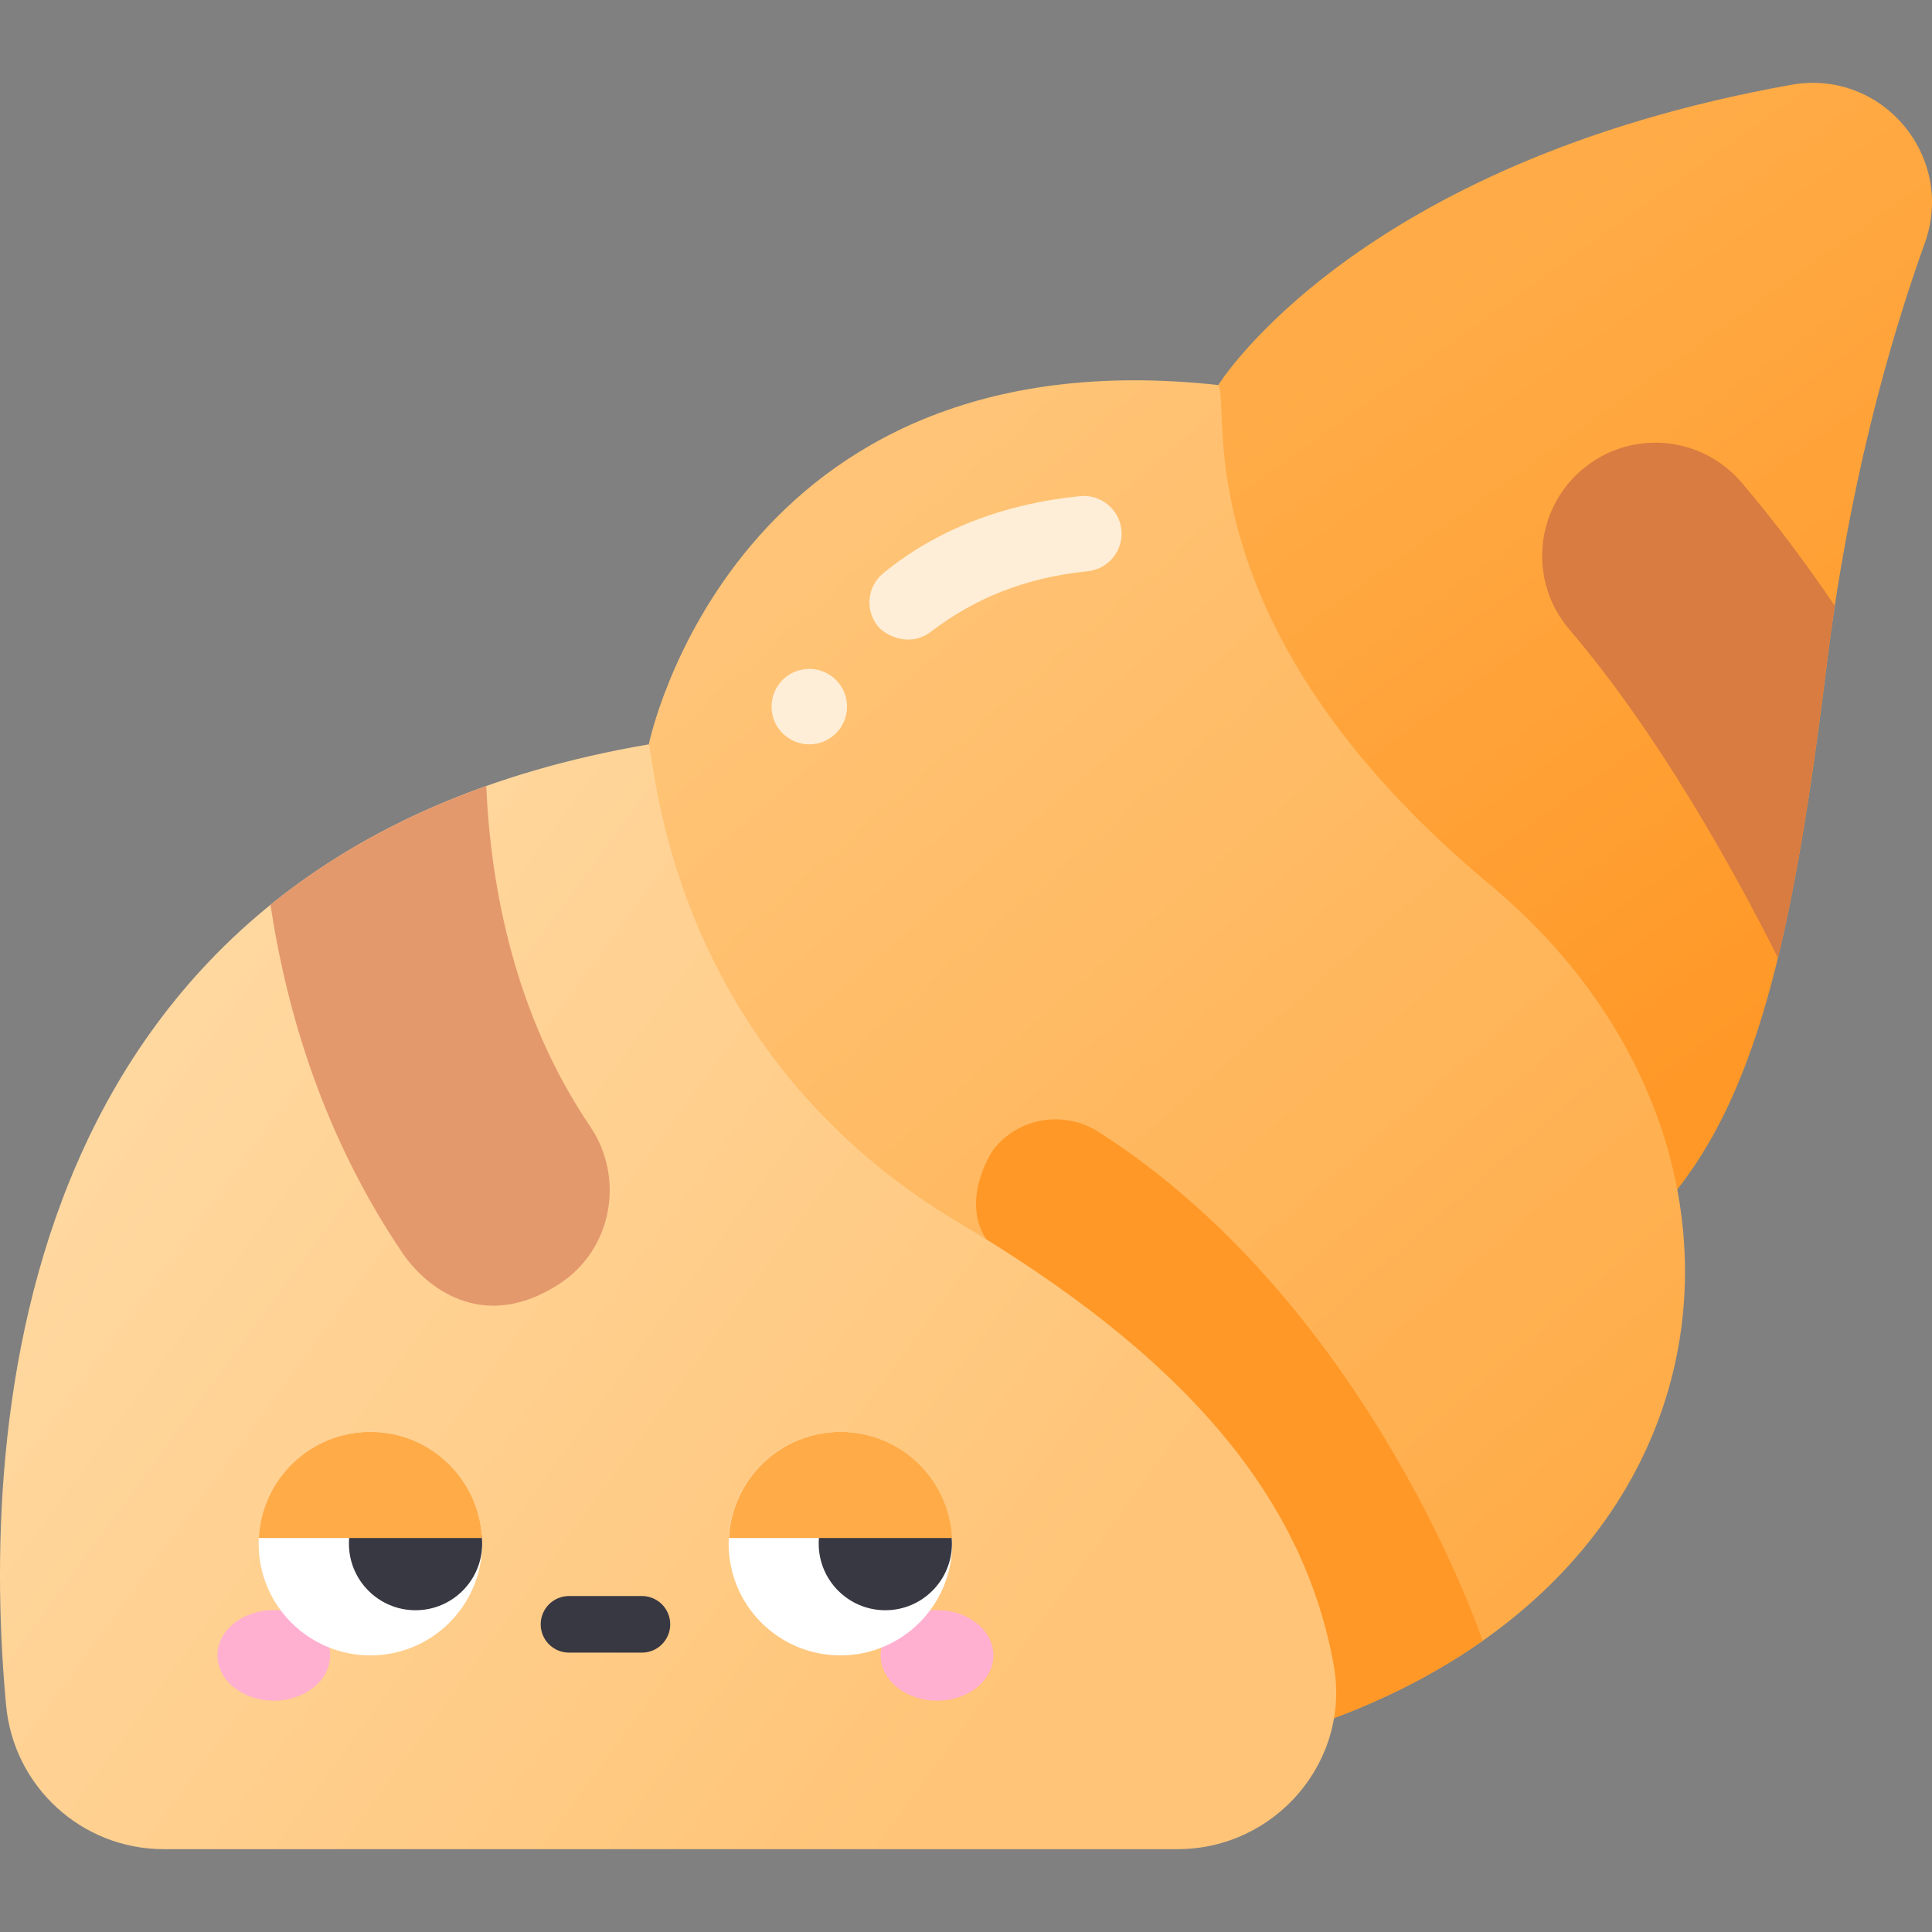<svg id="Layer_1" enable-background="new 0 0 512 512" height="512" viewBox="0 0 512 512" width="512" xmlns="http://www.w3.org/2000/svg" xmlns:xlink="http://www.w3.org/1999/xlink"><rect x="0" y="0" width="512" height="512" fill="#808080" stroke="none"/><linearGradient id="SVGID_1_" gradientUnits="userSpaceOnUse" x1="487.951" x2="365.377" y1="256.762" y2="85.158"><stop offset="0" stop-color="#ff9827"/><stop offset="1" stop-color="#ffac48"/></linearGradient><linearGradient id="SVGID_2_" gradientUnits="userSpaceOnUse" x1="417.175" x2="202.67" y1="408.183" y2="163.035"><stop offset="0" stop-color="#ffac48"/><stop offset="1" stop-color="#ffc477"/></linearGradient><linearGradient id="SVGID_3_" gradientUnits="userSpaceOnUse" x1="261.387" x2="8.068" y1="461.513" y2="275.608"><stop offset="0" stop-color="#ffc477"/><stop offset="1" stop-color="#ffdaa4"/></linearGradient><path d="m322.863 102.041s36.33-58.944 151.874-79.571c24.022-4.288 43.591 19.002 35.345 41.968-9.741 27.132-20.238 64.972-25.997 111.828-12.006 97.671-25.727 142.772-75.465 167.388-1.715.604-176.658-80.775-85.757-241.613z" fill="url(#SVGID_1_)"/><path d="m171.933 197.265s22.297-109.329 150.931-95.224c3.43 5.53-10.291 63.844 72.035 132.449s68.605 190.379-58.314 226.396c-8.576 0-228.112-107.037-164.652-263.621z" fill="url(#SVGID_2_)"/><path d="m232.661 165.962c-3.49-4.28-2.85-10.579 1.43-14.07 14.059-11.465 31.597-18.33 52.126-20.405 5.498-.557 10.4 3.449 10.955 8.943.556 5.495-3.449 10.4-8.943 10.955-16.798 1.698-30.082 7.301-41.498 16.007-5.695 4.342-12.093.994-14.07-1.43z" fill="#ffeed7"/><path d="m336.584 460.886c22.225-6.307 40.97-15.237 56.344-26.058 0 0-29.728-88.803-101.753-134.832-9.208-5.884-21.366-3.886-28.01 4.79 0 0-12.961 18.949 5.097 30.141 10.404 6.448 22.046 14.926 28.43 21.032-.083 0-.522 39.408-.811 84.281 22.025 13.427 38.477 20.646 40.703 20.646z" fill="#ff9827"/><path d="m1.611 451.9c-6.705-72.521.089-225.661 170.322-254.635 1.715 4.637 5.145 80.99 82.326 126.855 57.985 34.458 90.8 71.102 99.172 117.017 4.654 25.523-15.41 48.906-41.354 48.906h-268.702c-21.694 0-39.767-16.541-41.764-38.143z" fill="url(#SVGID_3_)"/><ellipse cx="72.55" cy="438.695" fill="#ffb0d0" rx="14.936" ry="12.003"/><ellipse cx="248.321" cy="438.695" fill="#ffb0d0" rx="14.936" ry="12.003"/><circle cx="98.157" cy="409.077" fill="#fff" r="29.618"/><circle cx="110.122" cy="409.077" fill="#383842" r="17.652"/><circle cx="222.714" cy="409.077" fill="#fff" r="29.618"/><circle cx="234.617" cy="409.077" fill="#383842" r="17.652"/><path d="m68.576 407.591c.774-15.667 13.721-28.132 29.58-28.132s28.806 12.465 29.58 28.132z" fill="#ffac48"/><path d="m193.171 407.591c.774-15.667 13.721-28.132 29.58-28.132s28.806 12.465 29.58 28.132z" fill="#ffac48"/><path d="m170.115 437.964h-19.323c-4.142 0-7.5-3.358-7.5-7.5s3.358-7.5 7.5-7.5h19.323c4.142 0 7.5 3.358 7.5 7.5s-3.357 7.5-7.5 7.5z" fill="#383842"/><path d="m106.709 332.141c5.8 8.563 21.028 21.564 41.663 8.015 13.85-9.093 17.307-27.944 8.015-41.662-19.958-29.467-26.317-63.139-27.532-90.193-22.719 8.061-41.57 18.839-57.181 31.49 4.462 29.441 14.523 62.066 35.035 92.35z" fill="#e4996d"/><path d="m461.501 127.833c-10.761-12.599-29.699-14.088-42.296-3.327-12.598 10.761-14.088 29.698-3.327 42.296 23.293 27.27 43.076 62.735 55.298 87.035 5.185-21.32 9.131-46.843 12.908-77.571.659-5.362 1.38-10.602 2.155-15.725-7.651-11.271-15.934-22.402-24.738-32.708z" fill="#d97c41"/><circle cx="214.471" cy="187.265" fill="#ffeed7" r="10"/></svg>